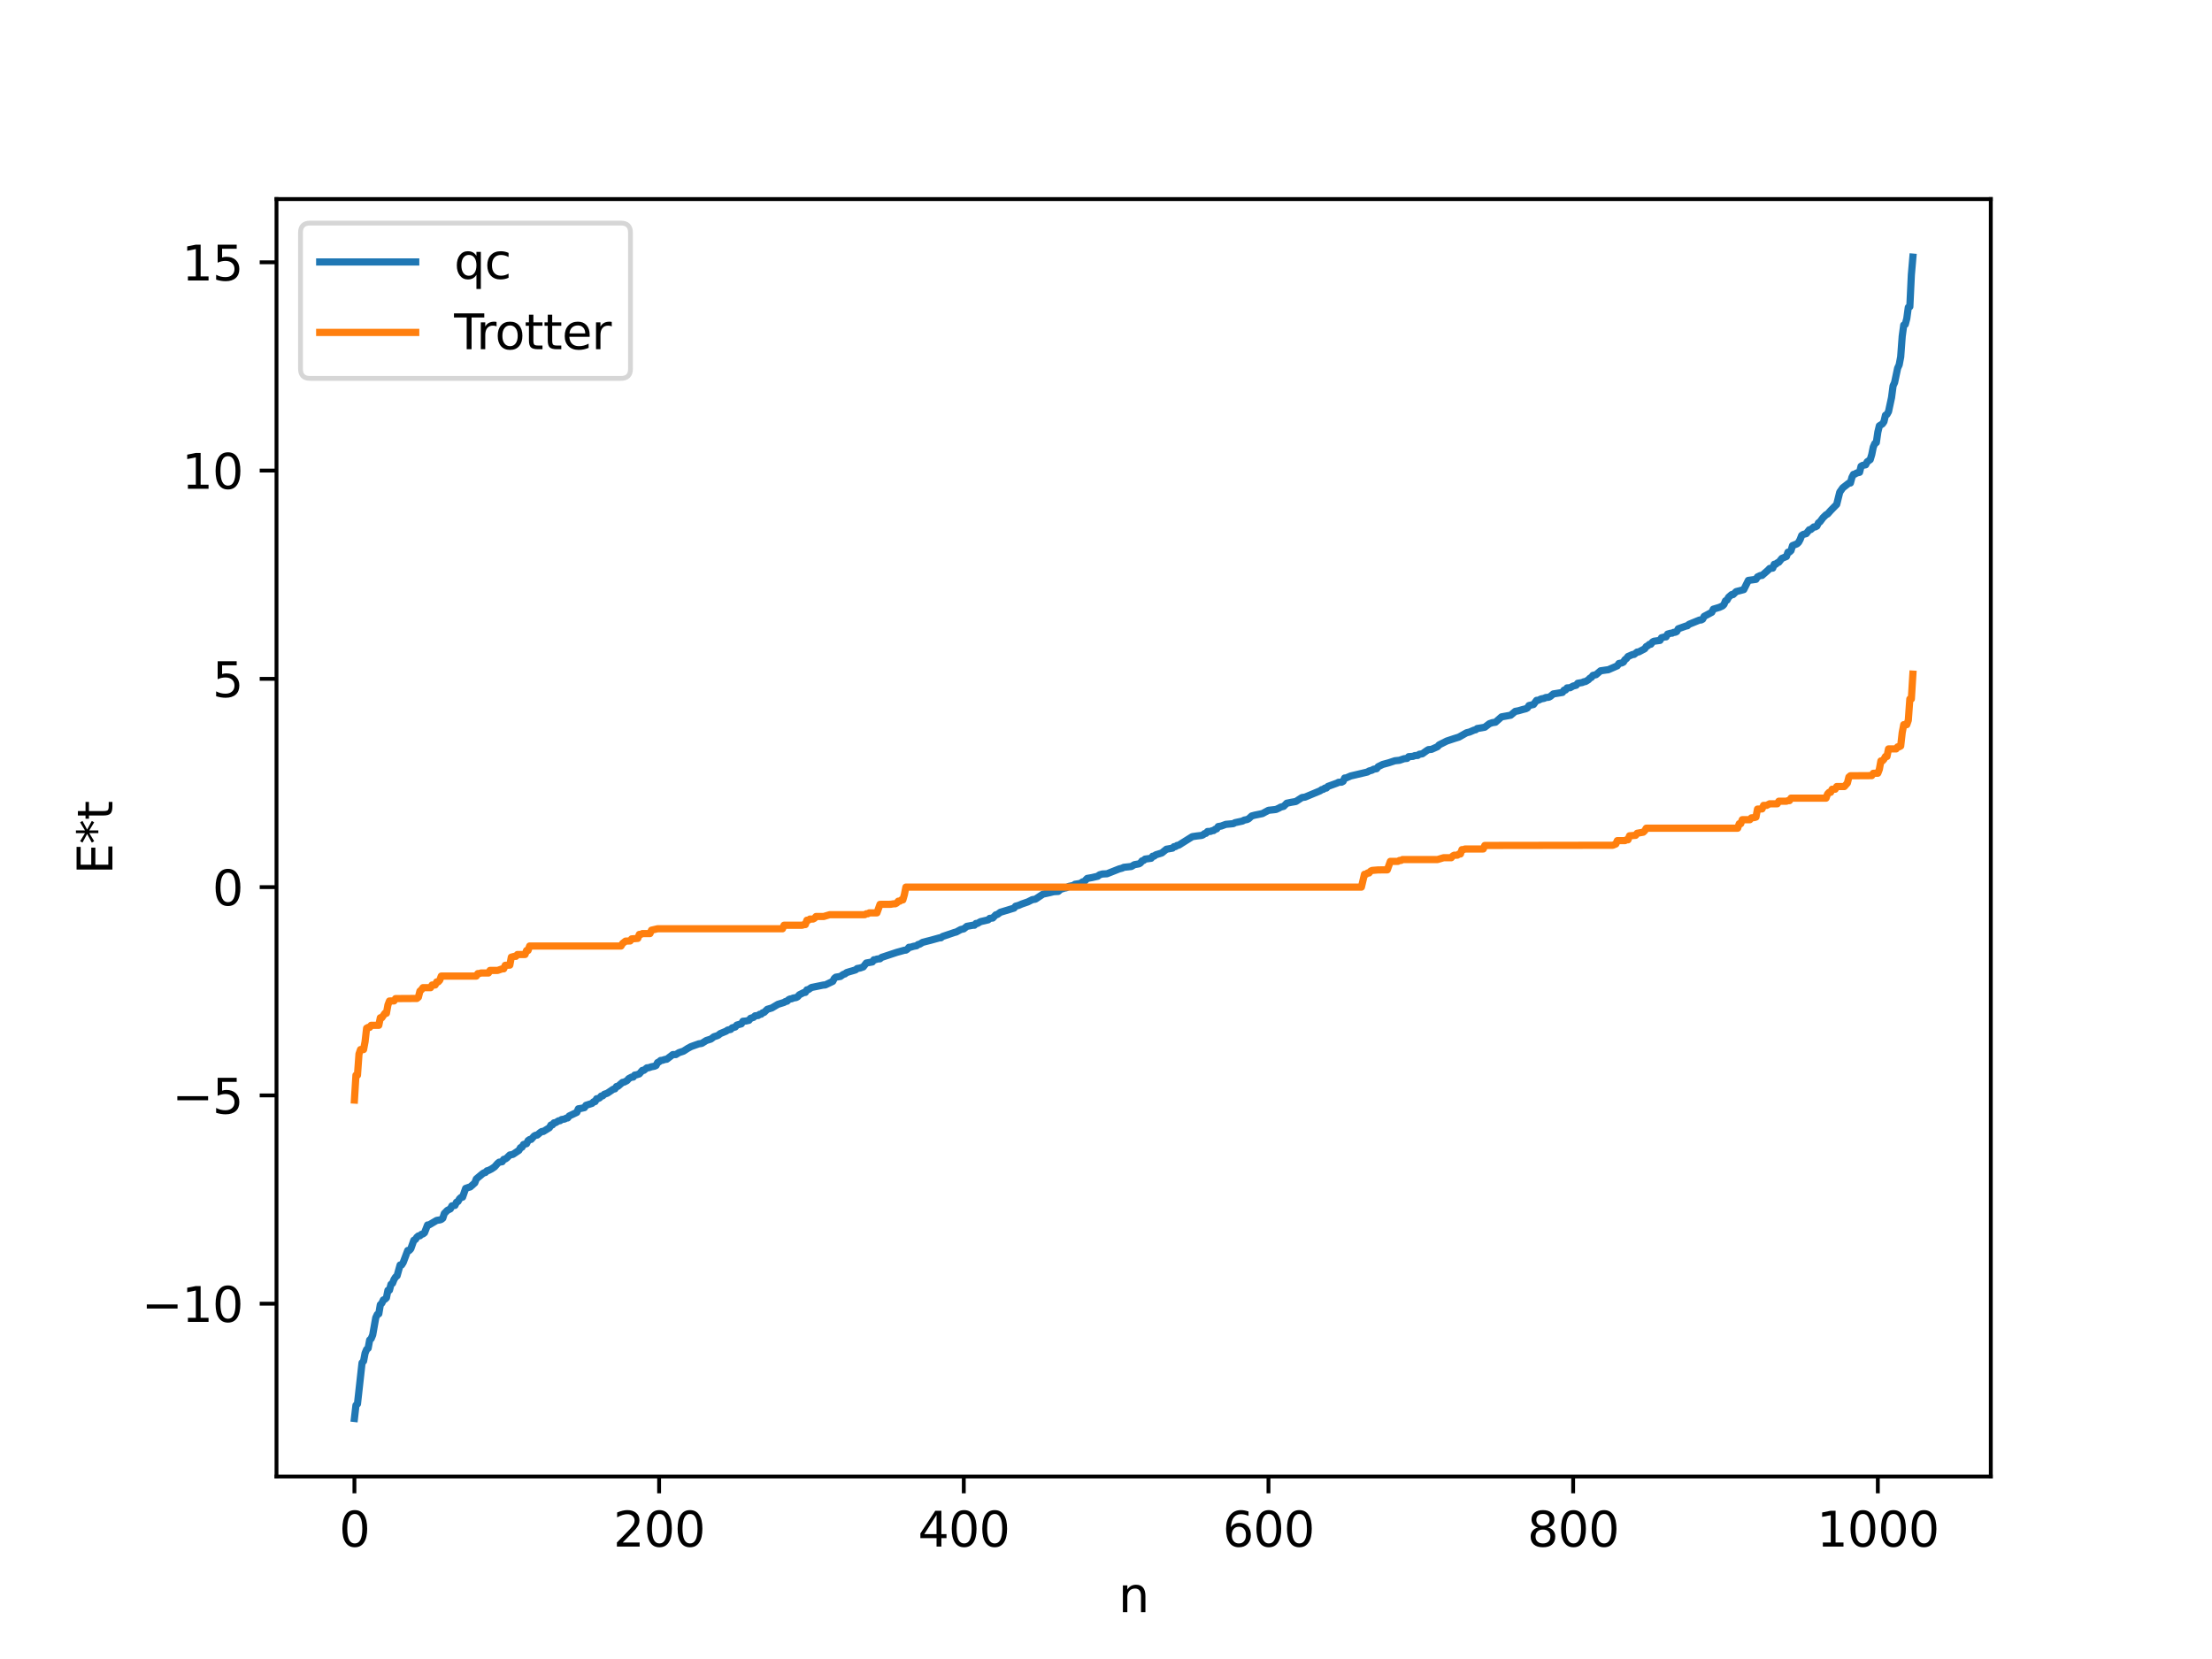 <?xml version="1.0" encoding="utf-8" standalone="no"?>
<!DOCTYPE svg PUBLIC "-//W3C//DTD SVG 1.1//EN"
  "http://www.w3.org/Graphics/SVG/1.1/DTD/svg11.dtd">
<svg xmlns:xlink="http://www.w3.org/1999/xlink" width="460.8pt" height="345.6pt" viewBox="0 0 460.8 345.6" xmlns="http://www.w3.org/2000/svg" version="1.1">
 <defs>
  <style type="text/css">*{stroke-linejoin: round; stroke-linecap: butt}</style>
 </defs>
 <g id="figure_1">
  <g id="patch_1">
   <path d="M 0 345.6 
L 460.8 345.6 
L 460.8 0 
L 0 0 
z
" style="fill: #ffffff"/>
  </g>
  <g id="axes_1">
   <g id="patch_2">
    <path d="M 57.6 307.584 
L 414.72 307.584 
L 414.72 41.472 
L 57.6 41.472 
z
" style="fill: #ffffff"/>
   </g>
   <g id="matplotlib.axis_1">
    <g id="xtick_1">
     <g id="line2d_1">
      <defs>
       <path id="md9b255d90f" d="M 0 0 
L 0 3.5 
" style="stroke: #000000; stroke-width: 0.8"/>
      </defs>
      <g>
       <use xlink:href="#md9b255d90f" x="73.833" y="307.584" style="stroke: #000000; stroke-width: 0.8"/>
      </g>
     </g>
     <g id="text_1">
      <!-- 0 -->
      <g transform="translate(70.651 322.182) scale(0.1 -0.1)">
       <defs>
        <path id="DejaVuSans-30" d="M 2034 4250 
Q 1547 4250 1301 3770 
Q 1056 3291 1056 2328 
Q 1056 1369 1301 889 
Q 1547 409 2034 409 
Q 2525 409 2770 889 
Q 3016 1369 3016 2328 
Q 3016 3291 2770 3770 
Q 2525 4250 2034 4250 
z
M 2034 4750 
Q 2819 4750 3233 4129 
Q 3647 3509 3647 2328 
Q 3647 1150 3233 529 
Q 2819 -91 2034 -91 
Q 1250 -91 836 529 
Q 422 1150 422 2328 
Q 422 3509 836 4129 
Q 1250 4750 2034 4750 
z
" transform="scale(0.016)"/>
       </defs>
       <use xlink:href="#DejaVuSans-30"/>
      </g>
     </g>
    </g>
    <g id="xtick_2">
     <g id="line2d_2">
      <g>
       <use xlink:href="#md9b255d90f" x="137.304" y="307.584" style="stroke: #000000; stroke-width: 0.8"/>
      </g>
     </g>
     <g id="text_2">
      <!-- 200 -->
      <g transform="translate(127.76 322.182) scale(0.1 -0.1)">
       <defs>
        <path id="DejaVuSans-32" d="M 1228 531 
L 3431 531 
L 3431 0 
L 469 0 
L 469 531 
Q 828 903 1448 1529 
Q 2069 2156 2228 2338 
Q 2531 2678 2651 2914 
Q 2772 3150 2772 3378 
Q 2772 3750 2511 3984 
Q 2250 4219 1831 4219 
Q 1534 4219 1204 4116 
Q 875 4013 500 3803 
L 500 4441 
Q 881 4594 1212 4672 
Q 1544 4750 1819 4750 
Q 2544 4750 2975 4387 
Q 3406 4025 3406 3419 
Q 3406 3131 3298 2873 
Q 3191 2616 2906 2266 
Q 2828 2175 2409 1742 
Q 1991 1309 1228 531 
z
" transform="scale(0.016)"/>
       </defs>
       <use xlink:href="#DejaVuSans-32"/>
       <use xlink:href="#DejaVuSans-30" x="63.623"/>
       <use xlink:href="#DejaVuSans-30" x="127.246"/>
      </g>
     </g>
    </g>
    <g id="xtick_3">
     <g id="line2d_3">
      <g>
       <use xlink:href="#md9b255d90f" x="200.775" y="307.584" style="stroke: #000000; stroke-width: 0.8"/>
      </g>
     </g>
     <g id="text_3">
      <!-- 400 -->
      <g transform="translate(191.231 322.182) scale(0.1 -0.1)">
       <defs>
        <path id="DejaVuSans-34" d="M 2419 4116 
L 825 1625 
L 2419 1625 
L 2419 4116 
z
M 2253 4666 
L 3047 4666 
L 3047 1625 
L 3713 1625 
L 3713 1100 
L 3047 1100 
L 3047 0 
L 2419 0 
L 2419 1100 
L 313 1100 
L 313 1709 
L 2253 4666 
z
" transform="scale(0.016)"/>
       </defs>
       <use xlink:href="#DejaVuSans-34"/>
       <use xlink:href="#DejaVuSans-30" x="63.623"/>
       <use xlink:href="#DejaVuSans-30" x="127.246"/>
      </g>
     </g>
    </g>
    <g id="xtick_4">
     <g id="line2d_4">
      <g>
       <use xlink:href="#md9b255d90f" x="264.246" y="307.584" style="stroke: #000000; stroke-width: 0.8"/>
      </g>
     </g>
     <g id="text_4">
      <!-- 600 -->
      <g transform="translate(254.702 322.182) scale(0.1 -0.1)">
       <defs>
        <path id="DejaVuSans-36" d="M 2113 2584 
Q 1688 2584 1439 2293 
Q 1191 2003 1191 1497 
Q 1191 994 1439 701 
Q 1688 409 2113 409 
Q 2538 409 2786 701 
Q 3034 994 3034 1497 
Q 3034 2003 2786 2293 
Q 2538 2584 2113 2584 
z
M 3366 4563 
L 3366 3988 
Q 3128 4100 2886 4159 
Q 2644 4219 2406 4219 
Q 1781 4219 1451 3797 
Q 1122 3375 1075 2522 
Q 1259 2794 1537 2939 
Q 1816 3084 2150 3084 
Q 2853 3084 3261 2657 
Q 3669 2231 3669 1497 
Q 3669 778 3244 343 
Q 2819 -91 2113 -91 
Q 1303 -91 875 529 
Q 447 1150 447 2328 
Q 447 3434 972 4092 
Q 1497 4750 2381 4750 
Q 2619 4750 2861 4703 
Q 3103 4656 3366 4563 
z
" transform="scale(0.016)"/>
       </defs>
       <use xlink:href="#DejaVuSans-36"/>
       <use xlink:href="#DejaVuSans-30" x="63.623"/>
       <use xlink:href="#DejaVuSans-30" x="127.246"/>
      </g>
     </g>
    </g>
    <g id="xtick_5">
     <g id="line2d_5">
      <g>
       <use xlink:href="#md9b255d90f" x="327.717" y="307.584" style="stroke: #000000; stroke-width: 0.8"/>
      </g>
     </g>
     <g id="text_5">
      <!-- 800 -->
      <g transform="translate(318.173 322.182) scale(0.1 -0.1)">
       <defs>
        <path id="DejaVuSans-38" d="M 2034 2216 
Q 1584 2216 1326 1975 
Q 1069 1734 1069 1313 
Q 1069 891 1326 650 
Q 1584 409 2034 409 
Q 2484 409 2743 651 
Q 3003 894 3003 1313 
Q 3003 1734 2745 1975 
Q 2488 2216 2034 2216 
z
M 1403 2484 
Q 997 2584 770 2862 
Q 544 3141 544 3541 
Q 544 4100 942 4425 
Q 1341 4750 2034 4750 
Q 2731 4750 3128 4425 
Q 3525 4100 3525 3541 
Q 3525 3141 3298 2862 
Q 3072 2584 2669 2484 
Q 3125 2378 3379 2068 
Q 3634 1759 3634 1313 
Q 3634 634 3220 271 
Q 2806 -91 2034 -91 
Q 1263 -91 848 271 
Q 434 634 434 1313 
Q 434 1759 690 2068 
Q 947 2378 1403 2484 
z
M 1172 3481 
Q 1172 3119 1398 2916 
Q 1625 2713 2034 2713 
Q 2441 2713 2670 2916 
Q 2900 3119 2900 3481 
Q 2900 3844 2670 4047 
Q 2441 4250 2034 4250 
Q 1625 4250 1398 4047 
Q 1172 3844 1172 3481 
z
" transform="scale(0.016)"/>
       </defs>
       <use xlink:href="#DejaVuSans-38"/>
       <use xlink:href="#DejaVuSans-30" x="63.623"/>
       <use xlink:href="#DejaVuSans-30" x="127.246"/>
      </g>
     </g>
    </g>
    <g id="xtick_6">
     <g id="line2d_6">
      <g>
       <use xlink:href="#md9b255d90f" x="391.188" y="307.584" style="stroke: #000000; stroke-width: 0.8"/>
      </g>
     </g>
     <g id="text_6">
      <!-- 1000 -->
      <g transform="translate(378.463 322.182) scale(0.1 -0.1)">
       <defs>
        <path id="DejaVuSans-31" d="M 794 531 
L 1825 531 
L 1825 4091 
L 703 3866 
L 703 4441 
L 1819 4666 
L 2450 4666 
L 2450 531 
L 3481 531 
L 3481 0 
L 794 0 
L 794 531 
z
" transform="scale(0.016)"/>
       </defs>
       <use xlink:href="#DejaVuSans-31"/>
       <use xlink:href="#DejaVuSans-30" x="63.623"/>
       <use xlink:href="#DejaVuSans-30" x="127.246"/>
       <use xlink:href="#DejaVuSans-30" x="190.869"/>
      </g>
     </g>
    </g>
    <g id="text_7">
     <!-- n -->
     <g transform="translate(232.991 335.861) scale(0.1 -0.1)">
      <defs>
       <path id="DejaVuSans-6e" d="M 3513 2113 
L 3513 0 
L 2938 0 
L 2938 2094 
Q 2938 2591 2744 2837 
Q 2550 3084 2163 3084 
Q 1697 3084 1428 2787 
Q 1159 2491 1159 1978 
L 1159 0 
L 581 0 
L 581 3500 
L 1159 3500 
L 1159 2956 
Q 1366 3272 1645 3428 
Q 1925 3584 2291 3584 
Q 2894 3584 3203 3211 
Q 3513 2838 3513 2113 
z
" transform="scale(0.016)"/>
      </defs>
      <use xlink:href="#DejaVuSans-6e"/>
     </g>
    </g>
   </g>
   <g id="matplotlib.axis_2">
    <g id="ytick_1">
     <g id="line2d_7">
      <defs>
       <path id="mfacd14f81b" d="M 0 0 
L -3.5 0 
" style="stroke: #000000; stroke-width: 0.8"/>
      </defs>
      <g>
       <use xlink:href="#mfacd14f81b" x="57.6" y="271.578" style="stroke: #000000; stroke-width: 0.8"/>
      </g>
     </g>
     <g id="text_8">
      <!-- −10 -->
      <g transform="translate(29.495 275.377) scale(0.1 -0.1)">
       <defs>
        <path id="DejaVuSans-2212" d="M 678 2272 
L 4684 2272 
L 4684 1741 
L 678 1741 
L 678 2272 
z
" transform="scale(0.016)"/>
       </defs>
       <use xlink:href="#DejaVuSans-2212"/>
       <use xlink:href="#DejaVuSans-31" x="83.789"/>
       <use xlink:href="#DejaVuSans-30" x="147.412"/>
      </g>
     </g>
    </g>
    <g id="ytick_2">
     <g id="line2d_8">
      <g>
       <use xlink:href="#mfacd14f81b" x="57.6" y="228.19" style="stroke: #000000; stroke-width: 0.8"/>
      </g>
     </g>
     <g id="text_9">
      <!-- −5 -->
      <g transform="translate(35.858 231.989) scale(0.1 -0.1)">
       <defs>
        <path id="DejaVuSans-35" d="M 691 4666 
L 3169 4666 
L 3169 4134 
L 1269 4134 
L 1269 2991 
Q 1406 3038 1543 3061 
Q 1681 3084 1819 3084 
Q 2600 3084 3056 2656 
Q 3513 2228 3513 1497 
Q 3513 744 3044 326 
Q 2575 -91 1722 -91 
Q 1428 -91 1123 -41 
Q 819 9 494 109 
L 494 744 
Q 775 591 1075 516 
Q 1375 441 1709 441 
Q 2250 441 2565 725 
Q 2881 1009 2881 1497 
Q 2881 1984 2565 2268 
Q 2250 2553 1709 2553 
Q 1456 2553 1204 2497 
Q 953 2441 691 2322 
L 691 4666 
z
" transform="scale(0.016)"/>
       </defs>
       <use xlink:href="#DejaVuSans-2212"/>
       <use xlink:href="#DejaVuSans-35" x="83.789"/>
      </g>
     </g>
    </g>
    <g id="ytick_3">
     <g id="line2d_9">
      <g>
       <use xlink:href="#mfacd14f81b" x="57.6" y="184.801" style="stroke: #000000; stroke-width: 0.8"/>
      </g>
     </g>
     <g id="text_10">
      <!-- 0 -->
      <g transform="translate(44.237 188.6) scale(0.1 -0.1)">
       <use xlink:href="#DejaVuSans-30"/>
      </g>
     </g>
    </g>
    <g id="ytick_4">
     <g id="line2d_10">
      <g>
       <use xlink:href="#mfacd14f81b" x="57.6" y="141.412" style="stroke: #000000; stroke-width: 0.8"/>
      </g>
     </g>
     <g id="text_11">
      <!-- 5 -->
      <g transform="translate(44.237 145.211) scale(0.1 -0.1)">
       <use xlink:href="#DejaVuSans-35"/>
      </g>
     </g>
    </g>
    <g id="ytick_5">
     <g id="line2d_11">
      <g>
       <use xlink:href="#mfacd14f81b" x="57.6" y="98.024" style="stroke: #000000; stroke-width: 0.8"/>
      </g>
     </g>
     <g id="text_12">
      <!-- 10 -->
      <g transform="translate(37.875 101.823) scale(0.1 -0.1)">
       <use xlink:href="#DejaVuSans-31"/>
       <use xlink:href="#DejaVuSans-30" x="63.623"/>
      </g>
     </g>
    </g>
    <g id="ytick_6">
     <g id="line2d_12">
      <g>
       <use xlink:href="#mfacd14f81b" x="57.6" y="54.635" style="stroke: #000000; stroke-width: 0.8"/>
      </g>
     </g>
     <g id="text_13">
      <!-- 15 -->
      <g transform="translate(37.875 58.434) scale(0.1 -0.1)">
       <use xlink:href="#DejaVuSans-31"/>
       <use xlink:href="#DejaVuSans-35" x="63.623"/>
      </g>
     </g>
    </g>
    <g id="text_14">
     <!-- E*t -->
     <g transform="translate(23.416 182.148) rotate(-90) scale(0.1 -0.1)">
      <defs>
       <path id="DejaVuSans-45" d="M 628 4666 
L 3578 4666 
L 3578 4134 
L 1259 4134 
L 1259 2753 
L 3481 2753 
L 3481 2222 
L 1259 2222 
L 1259 531 
L 3634 531 
L 3634 0 
L 628 0 
L 628 4666 
z
" transform="scale(0.016)"/>
       <path id="DejaVuSans-2a" d="M 3009 3897 
L 1888 3291 
L 3009 2681 
L 2828 2375 
L 1778 3009 
L 1778 1831 
L 1422 1831 
L 1422 3009 
L 372 2375 
L 191 2681 
L 1313 3291 
L 191 3897 
L 372 4206 
L 1422 3572 
L 1422 4750 
L 1778 4750 
L 1778 3572 
L 2828 4206 
L 3009 3897 
z
" transform="scale(0.016)"/>
       <path id="DejaVuSans-74" d="M 1172 4494 
L 1172 3500 
L 2356 3500 
L 2356 3053 
L 1172 3053 
L 1172 1153 
Q 1172 725 1289 603 
Q 1406 481 1766 481 
L 2356 481 
L 2356 0 
L 1766 0 
Q 1100 0 847 248 
Q 594 497 594 1153 
L 594 3053 
L 172 3053 
L 172 3500 
L 594 3500 
L 594 4494 
L 1172 4494 
z
" transform="scale(0.016)"/>
      </defs>
      <use xlink:href="#DejaVuSans-45"/>
      <use xlink:href="#DejaVuSans-2a" x="63.184"/>
      <use xlink:href="#DejaVuSans-74" x="113.184"/>
     </g>
    </g>
   </g>
   <g id="line2d_13">
    <path d="M 73.833 295.488 
L 74.15 292.748 
L 74.467 292.463 
L 75.42 283.898 
L 75.737 283.555 
L 76.054 281.887 
L 76.372 281.118 
L 76.689 280.873 
L 77.006 279.148 
L 77.324 278.862 
L 77.641 278.093 
L 78.276 274.506 
L 78.593 273.826 
L 78.91 273.691 
L 79.228 271.796 
L 79.545 271.481 
L 79.862 270.801 
L 80.18 270.666 
L 80.497 270.359 
L 80.815 268.794 
L 81.132 268.77 
L 81.449 267.554 
L 81.767 267.335 
L 82.084 266.531 
L 82.401 266.038 
L 82.719 265.769 
L 83.353 263.518 
L 83.671 263.505 
L 83.988 263.012 
L 84.94 260.494 
L 85.258 260.493 
L 85.575 260.156 
L 86.21 258.363 
L 86.527 258.21 
L 86.844 257.737 
L 87.162 257.468 
L 87.479 257.435 
L 87.796 257.131 
L 88.114 257.058 
L 88.431 256.808 
L 89.066 255.185 
L 89.383 255.169 
L 90.97 254.232 
L 91.605 254.133 
L 91.922 254.033 
L 92.239 253.783 
L 92.557 252.797 
L 93.191 252.144 
L 93.826 251.824 
L 94.143 251.207 
L 94.778 251.108 
L 95.096 250.436 
L 95.413 250.288 
L 95.73 249.732 
L 96.048 249.444 
L 96.365 249.386 
L 97 247.569 
L 97.634 247.346 
L 97.952 247.263 
L 98.586 246.706 
L 98.904 246.419 
L 99.221 245.598 
L 100.491 244.537 
L 100.808 244.321 
L 101.125 244.253 
L 101.443 243.9 
L 101.76 243.834 
L 102.395 243.509 
L 103.029 243.081 
L 103.664 242.363 
L 103.981 242.104 
L 104.616 242.009 
L 104.934 241.513 
L 105.251 241.447 
L 105.568 241.229 
L 106.203 240.602 
L 106.838 240.484 
L 108.107 239.639 
L 108.424 239.078 
L 108.742 238.986 
L 109.059 238.421 
L 109.694 238.248 
L 110.011 237.607 
L 110.329 237.383 
L 110.646 237.36 
L 111.281 236.648 
L 111.598 236.485 
L 111.915 236.453 
L 112.55 235.916 
L 112.867 235.71 
L 113.185 235.704 
L 114.454 234.923 
L 114.772 234.358 
L 115.089 234.335 
L 115.406 233.907 
L 115.724 233.88 
L 116.358 233.492 
L 116.676 233.459 
L 116.993 233.221 
L 117.628 233.116 
L 117.945 232.928 
L 118.262 232.89 
L 118.58 232.478 
L 119.532 232.026 
L 120.167 231.725 
L 120.484 230.983 
L 121.119 230.882 
L 121.753 230.742 
L 122.071 230.257 
L 123.34 229.855 
L 123.658 229.518 
L 123.975 229.479 
L 124.292 228.888 
L 124.61 228.861 
L 124.927 228.7 
L 125.244 228.329 
L 125.562 228.283 
L 125.879 227.959 
L 126.514 227.736 
L 127.783 226.881 
L 128.1 226.83 
L 128.418 226.346 
L 128.735 226.294 
L 129.687 225.476 
L 130.005 225.428 
L 130.639 225.103 
L 130.957 224.706 
L 131.591 224.376 
L 131.909 224.375 
L 132.226 223.957 
L 132.543 223.917 
L 133.178 223.716 
L 133.813 222.985 
L 134.13 222.971 
L 134.765 222.451 
L 135.082 222.442 
L 135.717 222.229 
L 136.352 222.109 
L 136.669 221.959 
L 136.986 221.35 
L 137.304 221.2 
L 137.621 220.914 
L 137.939 220.891 
L 138.573 220.69 
L 138.891 220.659 
L 140.16 219.691 
L 140.795 219.685 
L 141.429 219.29 
L 142.381 218.973 
L 143.334 218.361 
L 143.968 218.023 
L 145.555 217.455 
L 146.19 217.355 
L 147.142 216.754 
L 148.094 216.454 
L 148.729 215.97 
L 149.363 215.773 
L 149.681 215.623 
L 149.998 215.338 
L 151.267 214.81 
L 151.585 214.577 
L 152.22 214.443 
L 152.537 214.111 
L 153.172 213.939 
L 153.489 213.544 
L 154.441 213.285 
L 154.758 212.749 
L 155.393 212.695 
L 156.028 212.551 
L 156.345 212.133 
L 156.98 211.934 
L 157.297 211.613 
L 157.932 211.552 
L 158.249 211.293 
L 158.567 211.278 
L 158.884 210.973 
L 159.201 210.885 
L 159.836 210.26 
L 160.788 209.975 
L 162.058 209.221 
L 163.327 208.824 
L 163.644 208.621 
L 163.962 208.571 
L 164.279 208.253 
L 164.596 208.097 
L 164.914 208.07 
L 165.231 207.917 
L 165.866 207.803 
L 166.183 207.63 
L 166.5 207.242 
L 167.453 206.763 
L 167.77 206.732 
L 168.087 206.2 
L 168.405 206.15 
L 169.039 205.713 
L 171.578 205.192 
L 171.896 205.191 
L 173.482 204.436 
L 173.8 203.823 
L 174.117 203.565 
L 175.069 203.41 
L 175.704 202.968 
L 176.021 202.888 
L 176.339 202.617 
L 176.973 202.415 
L 177.608 202.233 
L 178.243 202.043 
L 178.56 201.765 
L 179.195 201.649 
L 179.829 201.431 
L 180.464 200.615 
L 181.734 200.39 
L 182.051 199.935 
L 182.368 199.925 
L 182.686 199.787 
L 183.32 199.732 
L 183.638 199.448 
L 186.811 198.394 
L 187.763 198.131 
L 188.398 197.952 
L 188.715 197.926 
L 189.033 197.722 
L 189.35 197.337 
L 189.667 197.329 
L 190.302 197.135 
L 190.937 197.017 
L 191.254 196.758 
L 191.572 196.696 
L 192.206 196.309 
L 193.158 196.059 
L 193.793 195.901 
L 195.697 195.373 
L 196.015 195.362 
L 196.332 195.095 
L 198.871 194.233 
L 199.188 194.16 
L 200.14 193.641 
L 200.775 193.494 
L 201.41 192.976 
L 202.679 192.742 
L 202.996 192.735 
L 203.314 192.37 
L 203.631 192.366 
L 204.266 191.993 
L 205.853 191.623 
L 206.17 191.314 
L 206.805 191.244 
L 207.439 190.576 
L 207.757 190.51 
L 208.391 190.044 
L 211.248 189.173 
L 211.565 188.778 
L 212.2 188.605 
L 212.834 188.33 
L 214.104 187.888 
L 215.056 187.413 
L 215.691 187.315 
L 217.277 186.263 
L 218.547 185.99 
L 219.499 185.753 
L 220.451 185.696 
L 221.086 185.154 
L 221.403 185.138 
L 221.72 184.984 
L 222.038 184.973 
L 222.672 184.652 
L 223.624 184.44 
L 223.942 184.208 
L 224.894 184.06 
L 225.211 183.942 
L 225.529 183.704 
L 225.846 183.667 
L 226.481 182.991 
L 227.433 182.826 
L 228.702 182.531 
L 229.02 182.253 
L 229.654 182.069 
L 230.606 182.021 
L 233.145 181.013 
L 233.78 180.847 
L 234.097 180.68 
L 235.684 180.507 
L 236.319 180.126 
L 237.271 179.956 
L 237.588 179.768 
L 237.905 179.337 
L 238.223 179.255 
L 238.54 178.966 
L 239.81 178.792 
L 240.127 178.36 
L 240.444 178.346 
L 240.762 178.078 
L 242.031 177.687 
L 242.983 176.91 
L 244.253 176.685 
L 244.57 176.371 
L 244.887 176.355 
L 245.205 176.118 
L 245.522 176.078 
L 248.378 174.288 
L 249.33 174.148 
L 250.282 174.039 
L 250.6 173.927 
L 250.917 173.658 
L 251.234 173.597 
L 251.552 173.218 
L 252.186 173.201 
L 252.504 173.047 
L 252.821 173.021 
L 253.139 172.74 
L 253.456 172.67 
L 253.773 172.187 
L 254.408 172.081 
L 255.36 171.728 
L 256.629 171.61 
L 256.947 171.571 
L 257.264 171.379 
L 258.851 171.038 
L 259.168 170.846 
L 259.803 170.72 
L 260.12 170.561 
L 260.755 169.981 
L 261.39 169.81 
L 262.977 169.485 
L 264.246 168.799 
L 265.515 168.663 
L 265.833 168.618 
L 266.467 168.323 
L 266.785 168.14 
L 267.42 167.971 
L 268.054 167.328 
L 269.006 167.13 
L 269.641 167.02 
L 269.958 166.961 
L 271.228 166.142 
L 271.862 166.055 
L 275.036 164.725 
L 275.353 164.485 
L 275.671 164.434 
L 275.988 164.18 
L 276.305 164.17 
L 276.623 163.826 
L 278.527 163.133 
L 278.844 162.965 
L 279.479 162.938 
L 279.796 162.764 
L 280.114 162.075 
L 280.431 162.056 
L 281.383 161.648 
L 284.874 160.823 
L 285.191 160.617 
L 285.826 160.441 
L 286.143 160.243 
L 286.778 160.134 
L 287.096 159.714 
L 288.048 159.245 
L 289.317 158.898 
L 290.586 158.48 
L 291.539 158.38 
L 292.491 158.054 
L 293.125 157.985 
L 293.443 157.633 
L 294.395 157.56 
L 294.712 157.402 
L 295.347 157.369 
L 295.664 157.127 
L 296.299 157.026 
L 297.251 156.348 
L 297.568 156.159 
L 298.203 156.109 
L 299.472 155.542 
L 299.79 155.176 
L 301.377 154.376 
L 302.963 153.849 
L 303.915 153.553 
L 305.502 152.653 
L 306.137 152.497 
L 307.089 152.089 
L 307.406 152.027 
L 307.724 151.766 
L 308.676 151.61 
L 309.31 151.49 
L 310.262 150.76 
L 310.897 150.542 
L 311.532 150.452 
L 312.801 149.334 
L 314.705 148.991 
L 315.658 148.19 
L 316.292 148.072 
L 317.244 147.797 
L 317.879 147.639 
L 318.196 147.465 
L 318.514 146.975 
L 319.466 146.755 
L 320.1 145.896 
L 320.418 145.896 
L 321.053 145.594 
L 321.687 145.471 
L 322.005 145.307 
L 322.639 145.25 
L 322.957 145.08 
L 323.591 144.558 
L 325.496 144.246 
L 325.813 143.771 
L 326.13 143.749 
L 326.448 143.304 
L 327.082 143.267 
L 327.717 142.916 
L 328.352 142.747 
L 328.669 142.339 
L 329.621 142.181 
L 329.939 142.021 
L 330.256 141.99 
L 330.891 141.613 
L 331.208 141.271 
L 331.525 141.113 
L 331.843 140.691 
L 332.477 140.551 
L 333.429 139.741 
L 334.699 139.557 
L 335.016 139.527 
L 336.92 138.7 
L 337.238 138.222 
L 337.872 138.094 
L 338.19 137.924 
L 338.507 137.418 
L 338.824 137.189 
L 339.142 136.762 
L 340.094 136.349 
L 340.411 136.328 
L 341.046 135.833 
L 341.363 135.818 
L 342.633 135.142 
L 342.95 134.681 
L 343.267 134.528 
L 343.585 134.231 
L 343.902 134.207 
L 344.22 133.766 
L 344.537 133.58 
L 345.806 133.409 
L 346.124 132.852 
L 346.758 132.688 
L 347.076 132.667 
L 347.393 132.093 
L 348.028 131.912 
L 348.345 131.898 
L 348.662 131.726 
L 348.98 131.717 
L 349.297 131.557 
L 349.615 130.987 
L 351.201 130.42 
L 351.519 130.358 
L 351.836 130.062 
L 354.058 129.158 
L 354.375 129.152 
L 354.692 128.986 
L 355.01 128.399 
L 356.596 127.552 
L 356.914 126.902 
L 358.183 126.52 
L 358.818 126.235 
L 359.135 125.926 
L 359.453 125.16 
L 359.77 125.022 
L 360.087 124.423 
L 360.722 123.871 
L 361.039 123.858 
L 361.674 123.244 
L 363.261 122.825 
L 364.213 120.908 
L 365.8 120.688 
L 366.117 120.176 
L 366.752 119.877 
L 367.069 119.873 
L 368.339 118.761 
L 368.656 118.418 
L 369.291 118.351 
L 369.608 117.547 
L 369.925 117.54 
L 370.243 117.239 
L 370.56 117.122 
L 371.195 116.327 
L 372.147 115.929 
L 372.464 115.029 
L 372.781 114.992 
L 373.099 114.699 
L 373.416 113.658 
L 374.368 113.281 
L 374.686 112.965 
L 375.003 112.381 
L 375.32 111.549 
L 375.638 111.336 
L 376.272 111.165 
L 376.907 110.358 
L 377.224 110.312 
L 377.859 109.764 
L 378.177 109.762 
L 378.494 109.588 
L 378.811 108.928 
L 379.129 108.708 
L 379.763 107.854 
L 380.398 107.24 
L 380.715 107.083 
L 381.35 106.37 
L 382.62 105.07 
L 383.254 102.52 
L 383.889 101.624 
L 385.158 100.641 
L 385.476 100.616 
L 385.793 99.44 
L 386.11 98.825 
L 386.428 98.76 
L 386.745 98.544 
L 387.38 98.388 
L 387.697 97.131 
L 388.015 96.946 
L 388.649 96.828 
L 388.967 96.205 
L 389.601 95.747 
L 389.919 94.693 
L 390.236 93.133 
L 390.553 92.398 
L 390.871 92.199 
L 391.188 90.019 
L 391.505 88.704 
L 392.14 88.306 
L 392.458 87.845 
L 392.775 86.502 
L 393.092 86.324 
L 393.41 85.751 
L 394.044 82.809 
L 394.362 80.376 
L 394.679 79.697 
L 395.314 76.682 
L 395.631 76.004 
L 395.948 74.344 
L 396.266 70.055 
L 396.583 67.716 
L 396.9 67.582 
L 397.218 66.361 
L 397.535 64.022 
L 397.853 63.888 
L 398.17 57.261 
L 398.487 53.568 
L 398.487 53.568 
" clip-path="url(#p42eff56cfb)" style="fill: none; stroke: #1f77b4; stroke-width: 1.5; stroke-linecap: square"/>
   </g>
   <g id="line2d_14">
    <path d="M 73.833 229.165 
L 74.15 223.988 
L 74.467 223.988 
L 74.785 219.563 
L 75.102 218.644 
L 75.737 218.644 
L 76.054 216.988 
L 76.372 214.193 
L 76.689 214.022 
L 77.006 214.022 
L 77.324 213.589 
L 78.91 213.589 
L 79.228 212.012 
L 79.545 212.012 
L 80.18 211.089 
L 80.497 211.089 
L 80.815 209.345 
L 81.132 208.524 
L 82.084 208.51 
L 82.401 208.025 
L 86.844 207.997 
L 87.162 207.731 
L 87.479 206.467 
L 87.796 206.188 
L 88.114 205.751 
L 89.7 205.751 
L 90.018 205.192 
L 90.653 205.192 
L 90.97 204.543 
L 91.287 204.543 
L 91.605 204.204 
L 91.922 203.335 
L 99.221 203.335 
L 99.539 202.816 
L 99.856 202.816 
L 100.173 202.694 
L 101.76 202.694 
L 102.077 202.156 
L 103.664 202.156 
L 104.616 201.826 
L 104.934 201.826 
L 105.251 201.089 
L 106.203 201.052 
L 106.52 199.389 
L 107.155 199.225 
L 107.472 199.225 
L 107.79 198.842 
L 109.377 198.842 
L 109.694 198.001 
L 110.011 198.001 
L 110.329 197.073 
L 129.37 197.073 
L 129.687 196.545 
L 130.322 196.049 
L 131.274 196.018 
L 131.591 195.586 
L 132.861 195.488 
L 133.178 194.657 
L 133.496 194.657 
L 133.813 194.483 
L 135.4 194.483 
L 135.717 193.774 
L 136.986 193.479 
L 163.01 193.479 
L 163.327 192.743 
L 167.135 192.743 
L 167.453 192.609 
L 167.77 192.609 
L 168.087 191.699 
L 168.405 191.699 
L 168.722 191.456 
L 169.357 191.456 
L 169.674 191.299 
L 169.991 190.924 
L 171.578 190.924 
L 172.848 190.547 
L 180.147 190.547 
L 180.464 190.354 
L 180.781 190.354 
L 181.099 190.164 
L 182.686 190.164 
L 183.32 188.395 
L 185.542 188.38 
L 186.177 188.277 
L 186.494 188.277 
L 186.811 188.122 
L 187.129 187.733 
L 187.446 187.733 
L 187.763 187.469 
L 188.081 187.469 
L 188.398 186.369 
L 188.715 184.801 
L 283.605 184.801 
L 284.239 182.133 
L 284.557 182.133 
L 284.874 181.869 
L 285.191 181.869 
L 285.509 181.48 
L 285.826 181.325 
L 287.096 181.222 
L 289 181.206 
L 289.634 179.438 
L 291.221 179.438 
L 291.539 179.248 
L 291.856 179.248 
L 292.173 179.055 
L 299.472 179.055 
L 300.742 178.678 
L 302.329 178.678 
L 302.646 178.302 
L 302.963 178.146 
L 303.598 178.146 
L 303.915 177.903 
L 304.233 177.903 
L 304.55 176.993 
L 304.867 176.993 
L 305.185 176.858 
L 308.993 176.858 
L 309.31 176.123 
L 335.968 176.083 
L 336.603 175.827 
L 336.92 175.119 
L 338.507 175.119 
L 338.824 174.945 
L 339.142 174.945 
L 339.459 174.114 
L 340.729 174.016 
L 341.046 173.584 
L 342.315 173.36 
L 342.633 173.056 
L 342.95 172.529 
L 361.991 172.529 
L 362.309 171.6 
L 362.626 171.6 
L 362.943 170.76 
L 364.53 170.76 
L 364.848 170.377 
L 365.482 170.311 
L 365.8 170.213 
L 366.117 168.55 
L 367.069 168.513 
L 367.386 167.776 
L 368.021 167.776 
L 368.656 167.445 
L 370.243 167.445 
L 370.56 166.908 
L 372.147 166.908 
L 372.464 166.786 
L 372.781 166.786 
L 373.099 166.267 
L 380.398 166.267 
L 380.715 165.397 
L 381.033 165.059 
L 381.35 165.059 
L 381.667 164.41 
L 382.302 164.41 
L 382.62 163.851 
L 384.206 163.851 
L 384.841 163.134 
L 385.158 161.871 
L 385.476 161.605 
L 389.919 161.577 
L 390.236 161.091 
L 391.188 161.077 
L 391.505 160.257 
L 391.823 158.513 
L 392.14 158.513 
L 392.458 158.16 
L 392.775 157.589 
L 393.092 157.589 
L 393.41 156.013 
L 394.996 156.013 
L 395.314 155.58 
L 395.631 155.58 
L 395.948 155.409 
L 396.266 152.614 
L 396.583 150.958 
L 397.218 150.958 
L 397.535 150.039 
L 397.853 145.614 
L 398.17 145.614 
L 398.487 140.437 
L 398.487 140.437 
" clip-path="url(#p42eff56cfb)" style="fill: none; stroke: #ff7f0e; stroke-width: 1.5; stroke-linecap: square"/>
   </g>
   <g id="patch_3">
    <path d="M 57.6 307.584 
L 57.6 41.472 
" style="fill: none; stroke: #000000; stroke-width: 0.8; stroke-linejoin: miter; stroke-linecap: square"/>
   </g>
   <g id="patch_4">
    <path d="M 414.72 307.584 
L 414.72 41.472 
" style="fill: none; stroke: #000000; stroke-width: 0.8; stroke-linejoin: miter; stroke-linecap: square"/>
   </g>
   <g id="patch_5">
    <path d="M 57.6 307.584 
L 414.72 307.584 
" style="fill: none; stroke: #000000; stroke-width: 0.8; stroke-linejoin: miter; stroke-linecap: square"/>
   </g>
   <g id="patch_6">
    <path d="M 57.6 41.472 
L 414.72 41.472 
" style="fill: none; stroke: #000000; stroke-width: 0.8; stroke-linejoin: miter; stroke-linecap: square"/>
   </g>
   <g id="legend_1">
    <g id="patch_7">
     <path d="M 64.6 78.828 
L 129.342 78.828 
Q 131.342 78.828 131.342 76.828 
L 131.342 48.472 
Q 131.342 46.472 129.342 46.472 
L 64.6 46.472 
Q 62.6 46.472 62.6 48.472 
L 62.6 76.828 
Q 62.6 78.828 64.6 78.828 
z
" style="fill: #ffffff; opacity: 0.8; stroke: #cccccc; stroke-linejoin: miter"/>
    </g>
    <g id="line2d_15">
     <path d="M 66.6 54.57 
L 76.6 54.57 
L 86.6 54.57 
" style="fill: none; stroke: #1f77b4; stroke-width: 1.5; stroke-linecap: square"/>
    </g>
    <g id="text_15">
     <!-- qc -->
     <g transform="translate(94.6 58.07) scale(0.1 -0.1)">
      <defs>
       <path id="DejaVuSans-71" d="M 947 1747 
Q 947 1113 1208 752 
Q 1469 391 1925 391 
Q 2381 391 2643 752 
Q 2906 1113 2906 1747 
Q 2906 2381 2643 2742 
Q 2381 3103 1925 3103 
Q 1469 3103 1208 2742 
Q 947 2381 947 1747 
z
M 2906 525 
Q 2725 213 2448 61 
Q 2172 -91 1784 -91 
Q 1150 -91 751 415 
Q 353 922 353 1747 
Q 353 2572 751 3078 
Q 1150 3584 1784 3584 
Q 2172 3584 2448 3432 
Q 2725 3281 2906 2969 
L 2906 3500 
L 3481 3500 
L 3481 -1331 
L 2906 -1331 
L 2906 525 
z
" transform="scale(0.016)"/>
       <path id="DejaVuSans-63" d="M 3122 3366 
L 3122 2828 
Q 2878 2963 2633 3030 
Q 2388 3097 2138 3097 
Q 1578 3097 1268 2742 
Q 959 2388 959 1747 
Q 959 1106 1268 751 
Q 1578 397 2138 397 
Q 2388 397 2633 464 
Q 2878 531 3122 666 
L 3122 134 
Q 2881 22 2623 -34 
Q 2366 -91 2075 -91 
Q 1284 -91 818 406 
Q 353 903 353 1747 
Q 353 2603 823 3093 
Q 1294 3584 2113 3584 
Q 2378 3584 2631 3529 
Q 2884 3475 3122 3366 
z
" transform="scale(0.016)"/>
      </defs>
      <use xlink:href="#DejaVuSans-71"/>
      <use xlink:href="#DejaVuSans-63" x="63.477"/>
     </g>
    </g>
    <g id="line2d_16">
     <path d="M 66.6 69.249 
L 76.6 69.249 
L 86.6 69.249 
" style="fill: none; stroke: #ff7f0e; stroke-width: 1.5; stroke-linecap: square"/>
    </g>
    <g id="text_16">
     <!-- Trotter -->
     <g transform="translate(94.6 72.749) scale(0.1 -0.1)">
      <defs>
       <path id="DejaVuSans-54" d="M -19 4666 
L 3928 4666 
L 3928 4134 
L 2272 4134 
L 2272 0 
L 1638 0 
L 1638 4134 
L -19 4134 
L -19 4666 
z
" transform="scale(0.016)"/>
       <path id="DejaVuSans-72" d="M 2631 2963 
Q 2534 3019 2420 3045 
Q 2306 3072 2169 3072 
Q 1681 3072 1420 2755 
Q 1159 2438 1159 1844 
L 1159 0 
L 581 0 
L 581 3500 
L 1159 3500 
L 1159 2956 
Q 1341 3275 1631 3429 
Q 1922 3584 2338 3584 
Q 2397 3584 2469 3576 
Q 2541 3569 2628 3553 
L 2631 2963 
z
" transform="scale(0.016)"/>
       <path id="DejaVuSans-6f" d="M 1959 3097 
Q 1497 3097 1228 2736 
Q 959 2375 959 1747 
Q 959 1119 1226 758 
Q 1494 397 1959 397 
Q 2419 397 2687 759 
Q 2956 1122 2956 1747 
Q 2956 2369 2687 2733 
Q 2419 3097 1959 3097 
z
M 1959 3584 
Q 2709 3584 3137 3096 
Q 3566 2609 3566 1747 
Q 3566 888 3137 398 
Q 2709 -91 1959 -91 
Q 1206 -91 779 398 
Q 353 888 353 1747 
Q 353 2609 779 3096 
Q 1206 3584 1959 3584 
z
" transform="scale(0.016)"/>
       <path id="DejaVuSans-65" d="M 3597 1894 
L 3597 1613 
L 953 1613 
Q 991 1019 1311 708 
Q 1631 397 2203 397 
Q 2534 397 2845 478 
Q 3156 559 3463 722 
L 3463 178 
Q 3153 47 2828 -22 
Q 2503 -91 2169 -91 
Q 1331 -91 842 396 
Q 353 884 353 1716 
Q 353 2575 817 3079 
Q 1281 3584 2069 3584 
Q 2775 3584 3186 3129 
Q 3597 2675 3597 1894 
z
M 3022 2063 
Q 3016 2534 2758 2815 
Q 2500 3097 2075 3097 
Q 1594 3097 1305 2825 
Q 1016 2553 972 2059 
L 3022 2063 
z
" transform="scale(0.016)"/>
      </defs>
      <use xlink:href="#DejaVuSans-54"/>
      <use xlink:href="#DejaVuSans-72" x="46.334"/>
      <use xlink:href="#DejaVuSans-6f" x="85.197"/>
      <use xlink:href="#DejaVuSans-74" x="146.379"/>
      <use xlink:href="#DejaVuSans-74" x="185.588"/>
      <use xlink:href="#DejaVuSans-65" x="224.797"/>
      <use xlink:href="#DejaVuSans-72" x="286.32"/>
     </g>
    </g>
   </g>
  </g>
 </g>
 <defs>
  <clipPath id="p42eff56cfb">
   <rect x="57.6" y="41.472" width="357.12" height="266.112"/>
  </clipPath>
 </defs>
</svg>
